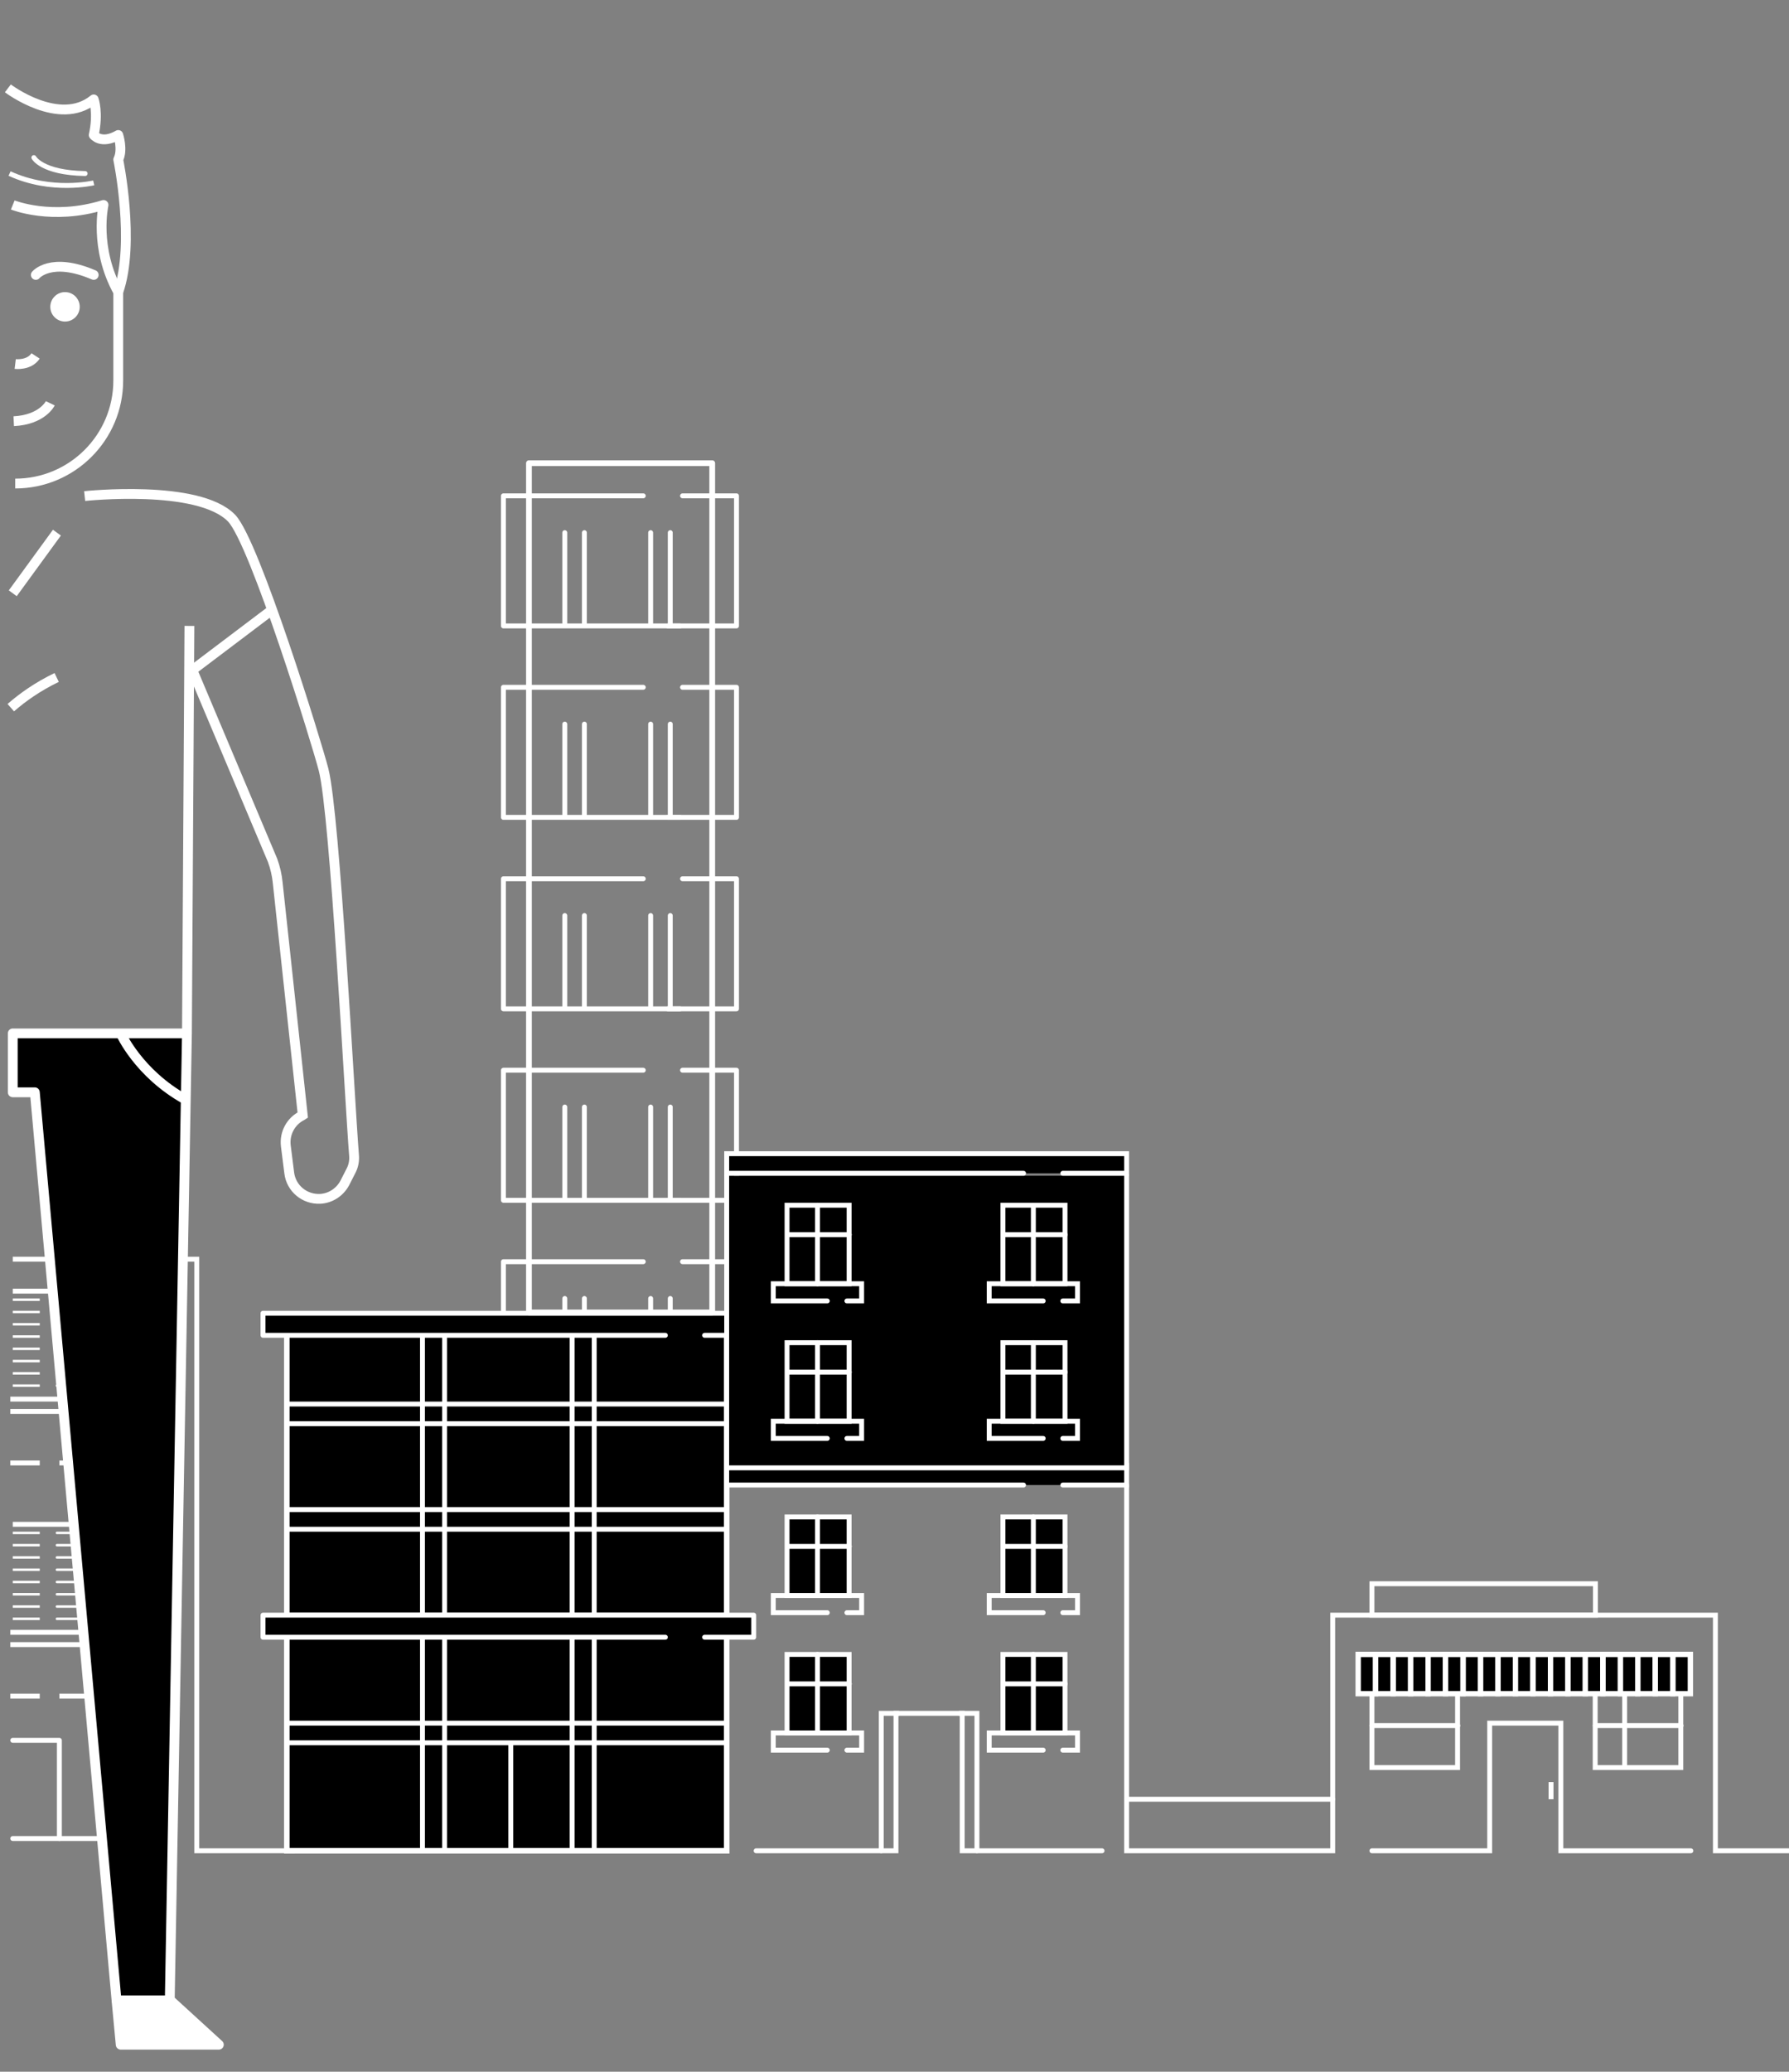 <?xml version="1.0" encoding="utf-8"?>
<!-- Generator: Adobe Illustrator 18.0.0, SVG Export Plug-In . SVG Version: 6.00 Build 0)  -->
<!DOCTYPE svg PUBLIC "-//W3C//DTD SVG 1.1//EN" "http://www.w3.org/Graphics/SVG/1.1/DTD/svg11.dtd">
<svg version="1.1" xmlns="http://www.w3.org/2000/svg" xmlns:xlink="http://www.w3.org/1999/xlink" x="0px" y="0px"
	 viewBox="0 0 729.2 844" enable-background="new 0 0 729.2 844" xml:space="preserve">
<rect x="0" y="0" width="729.2" height="844" fill="#808080" stroke="none"/>
<g id="Layer_2">
</g>
<g id="Layer_1">
</g>
<g id="city">
	
		<polyline fill="none" stroke="#FFFFFF" stroke-width="2" stroke-linecap="round" stroke-linejoin="round" stroke-miterlimit="10" points="
		262.2,514 205.2,514 205.2,567 233.2,567 277.2,567 	"/>
	
		<polyline fill="none" stroke="#FFFFFF" stroke-width="2" stroke-linecap="round" stroke-linejoin="round" stroke-miterlimit="10" points="
		278.2,514 300.2,514 300.2,567 272.2,567 	"/>
	
		<line fill="none" stroke="#FFFFFF" stroke-width="2" stroke-linecap="round" stroke-linejoin="round" stroke-miterlimit="10" x1="230.2" y1="529" x2="230.2" y2="566"/>
	
		<line fill="none" stroke="#FFFFFF" stroke-width="2" stroke-linecap="round" stroke-linejoin="round" stroke-miterlimit="10" x1="238.2" y1="529" x2="238.2" y2="566"/>
	
		<line fill="none" stroke="#FFFFFF" stroke-width="2" stroke-linecap="round" stroke-linejoin="round" stroke-miterlimit="10" x1="265.2" y1="529" x2="265.2" y2="566"/>
	
		<line fill="none" stroke="#FFFFFF" stroke-width="2" stroke-linecap="round" stroke-linejoin="round" stroke-miterlimit="10" x1="273.2" y1="566" x2="273.2" y2="529"/>
	
		<polyline fill="none" stroke="#FFFFFF" stroke-width="2" stroke-linecap="round" stroke-linejoin="round" stroke-miterlimit="10" points="
		262.2,436 205.2,436 205.2,489 233.2,489 277.2,489 	"/>
	
		<polyline fill="none" stroke="#FFFFFF" stroke-width="2" stroke-linecap="round" stroke-linejoin="round" stroke-miterlimit="10" points="
		278.2,436 300.2,436 300.2,489 272.2,489 	"/>
	
		<line fill="none" stroke="#FFFFFF" stroke-width="2" stroke-linecap="round" stroke-linejoin="round" stroke-miterlimit="10" x1="230.2" y1="451" x2="230.2" y2="488"/>
	
		<line fill="none" stroke="#FFFFFF" stroke-width="2" stroke-linecap="round" stroke-linejoin="round" stroke-miterlimit="10" x1="238.2" y1="451" x2="238.2" y2="488"/>
	
		<line fill="none" stroke="#FFFFFF" stroke-width="2" stroke-linecap="round" stroke-linejoin="round" stroke-miterlimit="10" x1="265.2" y1="451" x2="265.2" y2="488"/>
	
		<line fill="none" stroke="#FFFFFF" stroke-width="2" stroke-linecap="round" stroke-linejoin="round" stroke-miterlimit="10" x1="273.2" y1="488" x2="273.2" y2="451"/>
	
		<polyline fill="none" stroke="#FFFFFF" stroke-width="2" stroke-linecap="round" stroke-linejoin="round" stroke-miterlimit="10" points="
		262.2,358 205.2,358 205.2,411 233.2,411 277.2,411 	"/>
	
		<polyline fill="none" stroke="#FFFFFF" stroke-width="2" stroke-linecap="round" stroke-linejoin="round" stroke-miterlimit="10" points="
		278.2,358 300.2,358 300.2,411 272.2,411 	"/>
	
		<line fill="none" stroke="#FFFFFF" stroke-width="2" stroke-linecap="round" stroke-linejoin="round" stroke-miterlimit="10" x1="230.2" y1="373" x2="230.2" y2="410"/>
	
		<line fill="none" stroke="#FFFFFF" stroke-width="2" stroke-linecap="round" stroke-linejoin="round" stroke-miterlimit="10" x1="238.2" y1="373" x2="238.2" y2="410"/>
	
		<line fill="none" stroke="#FFFFFF" stroke-width="2" stroke-linecap="round" stroke-linejoin="round" stroke-miterlimit="10" x1="265.2" y1="373" x2="265.2" y2="410"/>
	
		<line fill="none" stroke="#FFFFFF" stroke-width="2" stroke-linecap="round" stroke-linejoin="round" stroke-miterlimit="10" x1="273.2" y1="410" x2="273.2" y2="373"/>
	
		<polyline fill="none" stroke="#FFFFFF" stroke-width="2" stroke-linecap="round" stroke-linejoin="round" stroke-miterlimit="10" points="
		262.2,280 205.2,280 205.2,333 233.2,333 277.2,333 	"/>
	
		<polyline fill="none" stroke="#FFFFFF" stroke-width="2" stroke-linecap="round" stroke-linejoin="round" stroke-miterlimit="10" points="
		278.2,280 300.2,280 300.2,333 272.2,333 	"/>
	
		<line fill="none" stroke="#FFFFFF" stroke-width="2" stroke-linecap="round" stroke-linejoin="round" stroke-miterlimit="10" x1="230.2" y1="295" x2="230.2" y2="332"/>
	
		<line fill="none" stroke="#FFFFFF" stroke-width="2" stroke-linecap="round" stroke-linejoin="round" stroke-miterlimit="10" x1="238.2" y1="295" x2="238.2" y2="332"/>
	
		<line fill="none" stroke="#FFFFFF" stroke-width="2" stroke-linecap="round" stroke-linejoin="round" stroke-miterlimit="10" x1="265.2" y1="295" x2="265.2" y2="332"/>
	
		<line fill="none" stroke="#FFFFFF" stroke-width="2" stroke-linecap="round" stroke-linejoin="round" stroke-miterlimit="10" x1="273.2" y1="332" x2="273.2" y2="295"/>
	
		<polyline fill="none" stroke="#FFFFFF" stroke-width="2" stroke-linecap="round" stroke-linejoin="round" stroke-miterlimit="10" points="
		262.2,202 205.2,202 205.2,255 233.2,255 277.2,255 	"/>
	
		<polyline fill="none" stroke="#FFFFFF" stroke-width="2" stroke-linecap="round" stroke-linejoin="round" stroke-miterlimit="10" points="
		278.2,202 300.2,202 300.2,255 272.2,255 	"/>
	
		<line fill="none" stroke="#FFFFFF" stroke-width="2" stroke-linecap="round" stroke-linejoin="round" stroke-miterlimit="10" x1="230.2" y1="217" x2="230.2" y2="254"/>
	
		<line fill="none" stroke="#FFFFFF" stroke-width="2" stroke-linecap="round" stroke-linejoin="round" stroke-miterlimit="10" x1="238.2" y1="217" x2="238.2" y2="254"/>
	
		<line fill="none" stroke="#FFFFFF" stroke-width="2" stroke-linecap="round" stroke-linejoin="round" stroke-miterlimit="10" x1="265.2" y1="217" x2="265.2" y2="254"/>
	
		<line fill="none" stroke="#FFFFFF" stroke-width="2" stroke-linecap="round" stroke-linejoin="round" stroke-miterlimit="10" x1="273.2" y1="254" x2="273.2" y2="217"/>
	<polyline fill="none" stroke="#FFFFFF" stroke-width="2" stroke-miterlimit="10" points="120.2,754 88.2,754 80.2,754 80.2,513 
		5.2,513 	"/>
	<polyline fill="none" stroke="#FFFFFF" stroke-width="2" stroke-miterlimit="10" points="5.2,526 63.2,526 63.2,569 	"/>
	<polyline fill="none" stroke="#FFFFFF" stroke-width="2" stroke-linejoin="round" stroke-miterlimit="10" points="4.2,570 
		69.2,570 69.2,596 24.2,596 	"/>
	<line fill="none" stroke="#FFFFFF" stroke-width="2" stroke-miterlimit="10" x1="4.2" y1="596" x2="16.2" y2="596"/>
	<line fill="none" stroke="#FFFFFF" stroke-miterlimit="10" x1="5.2" y1="529.5" x2="16.2" y2="529.5"/>
	<line fill="none" stroke="#FFFFFF" stroke-linecap="round" stroke-miterlimit="10" x1="23.2" y1="529.5" x2="63.2" y2="529.5"/>
	<line fill="none" stroke="#FFFFFF" stroke-miterlimit="10" x1="5.2" y1="534.5" x2="16.2" y2="534.5"/>
	<line fill="none" stroke="#FFFFFF" stroke-linecap="round" stroke-miterlimit="10" x1="23.2" y1="534.5" x2="63.2" y2="534.5"/>
	<line fill="none" stroke="#FFFFFF" stroke-miterlimit="10" x1="5.2" y1="539.5" x2="16.2" y2="539.5"/>
	<line fill="none" stroke="#FFFFFF" stroke-linecap="round" stroke-miterlimit="10" x1="23.2" y1="539.5" x2="63.2" y2="539.5"/>
	<line fill="none" stroke="#FFFFFF" stroke-miterlimit="10" x1="5.2" y1="544.5" x2="16.2" y2="544.5"/>
	<line fill="none" stroke="#FFFFFF" stroke-linecap="round" stroke-miterlimit="10" x1="23.2" y1="544.5" x2="63.2" y2="544.5"/>
	<line fill="none" stroke="#FFFFFF" stroke-miterlimit="10" x1="5.2" y1="549.5" x2="16.2" y2="549.5"/>
	<line fill="none" stroke="#FFFFFF" stroke-linecap="round" stroke-miterlimit="10" x1="23.2" y1="549.5" x2="63.2" y2="549.5"/>
	<line fill="none" stroke="#FFFFFF" stroke-miterlimit="10" x1="5.2" y1="554.5" x2="16.2" y2="554.5"/>
	<line fill="none" stroke="#FFFFFF" stroke-linecap="round" stroke-miterlimit="10" x1="23.2" y1="554.5" x2="63.2" y2="554.5"/>
	<line fill="none" stroke="#FFFFFF" stroke-miterlimit="10" x1="5.2" y1="559.5" x2="16.2" y2="559.5"/>
	<line fill="none" stroke="#FFFFFF" stroke-linecap="round" stroke-miterlimit="10" x1="23.2" y1="559.5" x2="63.2" y2="559.5"/>
	<line fill="none" stroke="#FFFFFF" stroke-miterlimit="10" x1="5.2" y1="564.5" x2="16.2" y2="564.5"/>
	<line fill="none" stroke="#FFFFFF" stroke-linecap="round" stroke-miterlimit="10" x1="23.2" y1="564.5" x2="63.2" y2="564.5"/>
	
		<line fill="none" stroke="#FFFFFF" stroke-width="2" stroke-linejoin="round" stroke-miterlimit="10" x1="69.2" y1="575" x2="4.2" y2="575"/>
	<polyline fill="none" stroke="#FFFFFF" stroke-width="2" stroke-miterlimit="10" points="5.2,621 63.2,621 63.2,664 	"/>
	<polyline fill="none" stroke="#FFFFFF" stroke-width="2" stroke-linejoin="round" stroke-miterlimit="10" points="4.2,665 
		69.2,665 69.2,691 24.2,691 	"/>
	<line fill="none" stroke="#FFFFFF" stroke-width="2" stroke-miterlimit="10" x1="4.2" y1="691" x2="16.2" y2="691"/>
	<line fill="none" stroke="#FFFFFF" stroke-miterlimit="10" x1="5.2" y1="624.5" x2="16.2" y2="624.5"/>
	<line fill="none" stroke="#FFFFFF" stroke-linecap="round" stroke-miterlimit="10" x1="23.2" y1="624.5" x2="63.2" y2="624.5"/>
	<line fill="none" stroke="#FFFFFF" stroke-miterlimit="10" x1="5.2" y1="629.5" x2="16.2" y2="629.5"/>
	<line fill="none" stroke="#FFFFFF" stroke-linecap="round" stroke-miterlimit="10" x1="23.2" y1="629.5" x2="63.2" y2="629.5"/>
	<line fill="none" stroke="#FFFFFF" stroke-miterlimit="10" x1="5.2" y1="634.5" x2="16.2" y2="634.5"/>
	<line fill="none" stroke="#FFFFFF" stroke-linecap="round" stroke-miterlimit="10" x1="23.2" y1="634.5" x2="63.2" y2="634.5"/>
	<line fill="none" stroke="#FFFFFF" stroke-miterlimit="10" x1="5.2" y1="639.5" x2="16.2" y2="639.5"/>
	<line fill="none" stroke="#FFFFFF" stroke-linecap="round" stroke-miterlimit="10" x1="23.2" y1="639.5" x2="63.2" y2="639.5"/>
	<line fill="none" stroke="#FFFFFF" stroke-miterlimit="10" x1="5.2" y1="644.5" x2="16.2" y2="644.5"/>
	<line fill="none" stroke="#FFFFFF" stroke-linecap="round" stroke-miterlimit="10" x1="23.2" y1="644.5" x2="63.2" y2="644.5"/>
	<line fill="none" stroke="#FFFFFF" stroke-miterlimit="10" x1="5.2" y1="649.5" x2="16.2" y2="649.5"/>
	<line fill="none" stroke="#FFFFFF" stroke-linecap="round" stroke-miterlimit="10" x1="23.2" y1="649.5" x2="63.2" y2="649.5"/>
	<line fill="none" stroke="#FFFFFF" stroke-miterlimit="10" x1="5.2" y1="654.5" x2="16.2" y2="654.5"/>
	<line fill="none" stroke="#FFFFFF" stroke-linecap="round" stroke-miterlimit="10" x1="23.2" y1="654.5" x2="63.2" y2="654.5"/>
	<line fill="none" stroke="#FFFFFF" stroke-miterlimit="10" x1="5.2" y1="659.5" x2="16.2" y2="659.5"/>
	<line fill="none" stroke="#FFFFFF" stroke-linecap="round" stroke-miterlimit="10" x1="23.2" y1="659.5" x2="63.2" y2="659.5"/>
	
		<line fill="none" stroke="#FFFFFF" stroke-width="2" stroke-linejoin="round" stroke-miterlimit="10" x1="69.2" y1="670" x2="4.2" y2="670"/>
	<rect x="116.9" y="536.5" stroke="#FFFFFF" stroke-width="2.259" stroke-miterlimit="10" width="179.3" height="217.5"/>
	<line fill="none" stroke="#FFFFFF" stroke-width="2" stroke-miterlimit="10" x1="117.2" y1="572" x2="295.2" y2="572"/>
	<line fill="none" stroke="#FFFFFF" stroke-width="2" stroke-miterlimit="10" x1="117.2" y1="580" x2="295.2" y2="580"/>
	<line fill="none" stroke="#FFFFFF" stroke-width="2" stroke-miterlimit="10" x1="181.2" y1="537" x2="181.2" y2="754"/>
	<line fill="none" stroke="#FFFFFF" stroke-width="2" stroke-miterlimit="10" x1="172.2" y1="537" x2="172.2" y2="754"/>
	<line fill="none" stroke="#FFFFFF" stroke-width="2" stroke-miterlimit="10" x1="242.2" y1="537" x2="242.2" y2="754"/>
	<line fill="none" stroke="#FFFFFF" stroke-width="2" stroke-miterlimit="10" x1="233.2" y1="537" x2="233.2" y2="754"/>
	<line fill="none" stroke="#FFFFFF" stroke-width="2" stroke-miterlimit="10" x1="117.2" y1="615" x2="295.2" y2="615"/>
	<line fill="none" stroke="#FFFFFF" stroke-width="2" stroke-miterlimit="10" x1="117.2" y1="623" x2="295.2" y2="623"/>
	<line fill="none" stroke="#FFFFFF" stroke-width="2" stroke-miterlimit="10" x1="117.2" y1="658" x2="295.2" y2="658"/>
	<line fill="none" stroke="#FFFFFF" stroke-width="2" stroke-miterlimit="10" x1="117.2" y1="663" x2="295.2" y2="663"/>
	<line fill="none" stroke="#FFFFFF" stroke-width="2" stroke-miterlimit="10" x1="117.2" y1="702" x2="295.2" y2="702"/>
	<line fill="none" stroke="#FFFFFF" stroke-width="2" stroke-miterlimit="10" x1="117.2" y1="710" x2="295.2" y2="710"/>
	<line fill="none" stroke="#FFFFFF" stroke-width="2" stroke-miterlimit="10" x1="208.2" y1="710" x2="208.2" y2="754"/>
	<polyline stroke="#FFFFFF" stroke-width="2" stroke-linecap="round" stroke-linejoin="round" stroke-miterlimit="10" points="
		271.2,544 107.2,544 107.2,535 307.2,535 307.2,544 287.2,544 	"/>
	<polyline stroke="#FFFFFF" stroke-width="2" stroke-linecap="round" stroke-linejoin="round" stroke-miterlimit="10" points="
		271.2,667 107.2,667 107.2,658 307.2,658 307.2,667 287.2,667 	"/>
	
		<rect x="215.6" y="188.7" fill="none" stroke="#FFFFFF" stroke-width="2.346" stroke-linejoin="round" stroke-miterlimit="10" width="74.7" height="346"/>
	
		<polyline fill="none" stroke="#FFFFFF" stroke-width="2" stroke-linecap="round" stroke-linejoin="round" stroke-miterlimit="10" points="
		50.2,754 44.2,754 44.2,749 5.2,749 	"/>
	
		<polyline fill="none" stroke="#FFFFFF" stroke-width="2" stroke-linecap="round" stroke-linejoin="round" stroke-miterlimit="10" points="
		5.2,709 24.2,709 24.2,749 	"/>
	<polyline stroke="#FFFFFF" stroke-width="2" stroke-linecap="round" stroke-miterlimit="10" points="417.2,605 296.2,605 
		296.2,597 459.2,597 459.2,605 433.2,605 	"/>
	<polyline stroke="#FFFFFF" stroke-width="2" stroke-linecap="round" stroke-miterlimit="10" points="296.2,479 296.2,598 
		459.2,598 459.2,479 	"/>
	<polyline stroke="#FFFFFF" stroke-width="2" stroke-linecap="round" stroke-miterlimit="10" points="417.2,478 296.2,478 
		296.2,470 459.2,470 459.2,478 433.2,478 	"/>
	
		<rect x="408.8" y="491" stroke="#FFFFFF" stroke-width="2" stroke-linecap="round" stroke-miterlimit="10" width="25.3" height="32"/>
	
		<line fill="none" stroke="#FFFFFF" stroke-width="2" stroke-linecap="round" stroke-miterlimit="10" x1="421.2" y1="491" x2="421.2" y2="523"/>
	
		<line fill="none" stroke="#FFFFFF" stroke-width="2" stroke-linecap="round" stroke-miterlimit="10" x1="409.2" y1="503" x2="434.2" y2="503"/>
	<polyline fill="none" stroke="#FFFFFF" stroke-width="2" stroke-linecap="round" stroke-miterlimit="10" points="433.2,530 
		439.2,530 439.2,523 403.2,523 403.2,530 425.2,530 	"/>
	
		<rect x="320.8" y="491" stroke="#FFFFFF" stroke-width="2" stroke-linecap="round" stroke-miterlimit="10" width="25.3" height="32"/>
	
		<line fill="none" stroke="#FFFFFF" stroke-width="2" stroke-linecap="round" stroke-miterlimit="10" x1="333.2" y1="491" x2="333.2" y2="523"/>
	
		<line fill="none" stroke="#FFFFFF" stroke-width="2" stroke-linecap="round" stroke-miterlimit="10" x1="321.2" y1="503" x2="346.2" y2="503"/>
	<polyline fill="none" stroke="#FFFFFF" stroke-width="2" stroke-linecap="round" stroke-miterlimit="10" points="345.2,530 
		351.2,530 351.2,523 315.2,523 315.2,530 337.2,530 	"/>
	
		<rect x="408.8" y="547" stroke="#FFFFFF" stroke-width="2" stroke-linecap="round" stroke-miterlimit="10" width="25.3" height="32"/>
	
		<line fill="none" stroke="#FFFFFF" stroke-width="2" stroke-linecap="round" stroke-miterlimit="10" x1="421.2" y1="547" x2="421.2" y2="579"/>
	
		<line fill="none" stroke="#FFFFFF" stroke-width="2" stroke-linecap="round" stroke-miterlimit="10" x1="409.2" y1="559" x2="434.2" y2="559"/>
	<polyline fill="none" stroke="#FFFFFF" stroke-width="2" stroke-linecap="round" stroke-miterlimit="10" points="433.2,586 
		439.2,586 439.2,579 403.2,579 403.2,586 425.2,586 	"/>
	
		<rect x="320.8" y="547" stroke="#FFFFFF" stroke-width="2" stroke-linecap="round" stroke-miterlimit="10" width="25.3" height="32"/>
	
		<line fill="none" stroke="#FFFFFF" stroke-width="2" stroke-linecap="round" stroke-miterlimit="10" x1="333.2" y1="547" x2="333.2" y2="579"/>
	
		<line fill="none" stroke="#FFFFFF" stroke-width="2" stroke-linecap="round" stroke-miterlimit="10" x1="321.2" y1="559" x2="346.2" y2="559"/>
	<polyline fill="none" stroke="#FFFFFF" stroke-width="2" stroke-linecap="round" stroke-miterlimit="10" points="345.2,586 
		351.2,586 351.2,579 315.2,579 315.2,586 337.2,586 	"/>
	
		<rect x="408.8" y="618" stroke="#FFFFFF" stroke-width="2" stroke-linecap="round" stroke-miterlimit="10" width="25.3" height="32"/>
	
		<line fill="none" stroke="#FFFFFF" stroke-width="2" stroke-linecap="round" stroke-miterlimit="10" x1="421.2" y1="618" x2="421.2" y2="650"/>
	
		<line fill="none" stroke="#FFFFFF" stroke-width="2" stroke-linecap="round" stroke-miterlimit="10" x1="409.2" y1="630" x2="434.2" y2="630"/>
	<polyline fill="none" stroke="#FFFFFF" stroke-width="2" stroke-linecap="round" stroke-miterlimit="10" points="433.2,657 
		439.2,657 439.2,650 403.2,650 403.2,657 425.2,657 	"/>
	
		<rect x="320.8" y="618" stroke="#FFFFFF" stroke-width="2" stroke-linecap="round" stroke-miterlimit="10" width="25.3" height="32"/>
	
		<line fill="none" stroke="#FFFFFF" stroke-width="2" stroke-linecap="round" stroke-miterlimit="10" x1="333.2" y1="618" x2="333.2" y2="650"/>
	
		<line fill="none" stroke="#FFFFFF" stroke-width="2" stroke-linecap="round" stroke-miterlimit="10" x1="321.2" y1="630" x2="346.2" y2="630"/>
	<polyline fill="none" stroke="#FFFFFF" stroke-width="2" stroke-linecap="round" stroke-miterlimit="10" points="345.2,657 
		351.2,657 351.2,650 315.2,650 315.2,657 337.2,657 	"/>
	
		<rect x="408.8" y="674" stroke="#FFFFFF" stroke-width="2" stroke-linecap="round" stroke-miterlimit="10" width="25.3" height="32"/>
	
		<line fill="none" stroke="#FFFFFF" stroke-width="2" stroke-linecap="round" stroke-miterlimit="10" x1="421.2" y1="674" x2="421.2" y2="706"/>
	
		<line fill="none" stroke="#FFFFFF" stroke-width="2" stroke-linecap="round" stroke-miterlimit="10" x1="409.2" y1="686" x2="434.2" y2="686"/>
	<polyline fill="none" stroke="#FFFFFF" stroke-width="2" stroke-linecap="round" stroke-miterlimit="10" points="433.2,713 
		439.2,713 439.2,706 403.2,706 403.2,713 425.2,713 	"/>
	
		<rect x="320.8" y="674" stroke="#FFFFFF" stroke-width="2" stroke-linecap="round" stroke-miterlimit="10" width="25.3" height="32"/>
	
		<line fill="none" stroke="#FFFFFF" stroke-width="2" stroke-linecap="round" stroke-miterlimit="10" x1="333.2" y1="674" x2="333.2" y2="706"/>
	
		<line fill="none" stroke="#FFFFFF" stroke-width="2" stroke-linecap="round" stroke-miterlimit="10" x1="321.2" y1="686" x2="346.2" y2="686"/>
	<polyline fill="none" stroke="#FFFFFF" stroke-width="2" stroke-linecap="round" stroke-miterlimit="10" points="345.2,713 
		351.2,713 351.2,706 315.2,706 315.2,713 337.2,713 	"/>
	<polyline fill="none" stroke="#FFFFFF" stroke-width="2" stroke-linecap="round" stroke-miterlimit="10" points="459.2,605 
		459.2,754 543.2,754 543.2,658 699.2,658 699.2,754 729.2,754 	"/>
	<polyline fill="none" stroke="#FFFFFF" stroke-width="2" stroke-linecap="round" stroke-miterlimit="10" points="449.2,754 
		392.2,754 392.2,698 378.2,698 369.2,698 365.2,698 365.2,754 308.2,754 	"/>
	<path fill="none" stroke="#FFFFFF" stroke-width="2" stroke-linecap="round" stroke-miterlimit="10" d="M304.2,754"/>
	<path fill="none" stroke="#FFFFFF" stroke-width="2" stroke-linecap="round" stroke-miterlimit="10" d="M361.2,754"/>
	<polyline fill="none" stroke="#FFFFFF" stroke-width="2" stroke-linecap="round" stroke-miterlimit="10" points="359.2,754 
		359.2,698 366.2,698 	"/>
	<polyline fill="none" stroke="#FFFFFF" stroke-width="2" stroke-linecap="round" stroke-miterlimit="10" points="398.2,754 
		398.2,698 391.2,698 	"/>
	
		<line fill="none" stroke="#FFFFFF" stroke-width="2" stroke-linecap="round" stroke-miterlimit="10" x1="459.2" y1="733" x2="543.2" y2="733"/>
	<polyline fill="none" stroke="#FFFFFF" stroke-width="2" stroke-linecap="round" stroke-miterlimit="10" points="559.2,754 
		607.2,754 607.2,702 636.2,702 636.2,754 689.2,754 	"/>
	
		<rect x="559.2" y="686" fill="none" stroke="#FFFFFF" stroke-width="2" stroke-linecap="round" stroke-miterlimit="10" width="34.9" height="34.1"/>
	
		<line fill="none" stroke="#FFFFFF" stroke-width="2" stroke-linecap="round" stroke-miterlimit="10" x1="559.2" y1="703" x2="594.2" y2="703"/>
	
		<rect x="650.2" y="686" fill="none" stroke="#FFFFFF" stroke-width="2" stroke-linecap="round" stroke-miterlimit="10" width="34.9" height="34.1"/>
	
		<line fill="none" stroke="#FFFFFF" stroke-width="2" stroke-linecap="round" stroke-miterlimit="10" x1="650.2" y1="703" x2="685.2" y2="703"/>
	
		<line fill="none" stroke="#FFFFFF" stroke-width="2" stroke-linecap="round" stroke-miterlimit="10" x1="662.2" y1="686" x2="662.2" y2="720"/>
	
		<rect x="559.2" y="645.2" fill="none" stroke="#FFFFFF" stroke-width="2" stroke-linecap="round" stroke-miterlimit="10" width="91.1" height="12.8"/>
	<rect x="553.6" y="674" stroke="#FFFFFF" stroke-width="2.179" stroke-miterlimit="10" width="7.1" height="16"/>
	<rect x="560.7" y="674" stroke="#FFFFFF" stroke-width="2.179" stroke-miterlimit="10" width="7.1" height="16"/>
	<rect x="567.9" y="674" stroke="#FFFFFF" stroke-width="2.179" stroke-miterlimit="10" width="7.1" height="16"/>
	<rect x="575" y="674" stroke="#FFFFFF" stroke-width="2.179" stroke-miterlimit="10" width="7.1" height="16"/>
	<rect x="582.1" y="674" stroke="#FFFFFF" stroke-width="2.179" stroke-miterlimit="10" width="7.1" height="16"/>
	<rect x="589.2" y="674" stroke="#FFFFFF" stroke-width="2.179" stroke-miterlimit="10" width="7.1" height="16"/>
	<rect x="596.4" y="674" stroke="#FFFFFF" stroke-width="2.179" stroke-miterlimit="10" width="7.1" height="16"/>
	<rect x="603.5" y="674" stroke="#FFFFFF" stroke-width="2.179" stroke-miterlimit="10" width="7.1" height="16"/>
	<rect x="610.6" y="674" stroke="#FFFFFF" stroke-width="2.179" stroke-miterlimit="10" width="7.1" height="16"/>
	<rect x="617.7" y="674" stroke="#FFFFFF" stroke-width="2.179" stroke-miterlimit="10" width="7.1" height="16"/>
	<rect x="624.9" y="674" stroke="#FFFFFF" stroke-width="2.179" stroke-miterlimit="10" width="7.1" height="16"/>
	<rect x="632" y="674" stroke="#FFFFFF" stroke-width="2.179" stroke-miterlimit="10" width="7.1" height="16"/>
	<rect x="639.1" y="674" stroke="#FFFFFF" stroke-width="2.179" stroke-miterlimit="10" width="7.1" height="16"/>
	<rect x="646.2" y="674" stroke="#FFFFFF" stroke-width="2.179" stroke-miterlimit="10" width="7.1" height="16"/>
	<rect x="653.4" y="674" stroke="#FFFFFF" stroke-width="2.179" stroke-miterlimit="10" width="7.1" height="16"/>
	<rect x="660.5" y="674" stroke="#FFFFFF" stroke-width="2.179" stroke-miterlimit="10" width="7.1" height="16"/>
	<rect x="667.6" y="674" stroke="#FFFFFF" stroke-width="2.179" stroke-miterlimit="10" width="7.1" height="16"/>
	<rect x="674.7" y="674" stroke="#FFFFFF" stroke-width="2.179" stroke-miterlimit="10" width="7.1" height="16"/>
	<rect x="681.9" y="674" stroke="#FFFFFF" stroke-width="2.179" stroke-miterlimit="10" width="7.1" height="16"/>
	<line fill="none" stroke="#FFFFFF" stroke-width="2" stroke-miterlimit="10" x1="632.2" y1="726" x2="632.2" y2="733"/>
</g>
<g id="man" display="none">
</g>
<g id="Layer_5">
	<polygon stroke="#FFFFFF" stroke-width="4" stroke-linejoin="round" stroke-miterlimit="10" points="69.2,814.7 76.2,421 5.2,421 
		5.2,445 14.2,445 47.5,815 69.5,815 	"/>
	<path fill="none" stroke="#FFFFFF" stroke-width="4" stroke-miterlimit="10" d="M111.1,248.3L78.4,273l32.7,77.5
		c1.1,3,1.8,6.1,2.1,9.2l10.2,94.6l-0.3,0.2c-4.6,2.3-7.2,7.2-6.6,12.3l1.4,11.1c0.8,6.3,6.3,10.8,12.6,10.5h0c4.2-0.2,8-2.7,10-6.4
		l2.5-4.9c1.1-2,1.5-4.3,1.3-6.5c-1.8-22.5-7.7-138.5-12.4-157c-2.5-9.9-28-92.6-37.5-102.5c-13.5-14-59.9-9-59.9-9"/>
	<path fill="none" stroke="#FFFFFF" stroke-width="4" stroke-miterlimit="10" d="M49.2,421c0,0,7.2,16.3,26.5,27"/>
	<path fill="none" stroke="#FFFFFF" stroke-width="4" stroke-miterlimit="10" d="M20.5,164.3c0,0-3.2,6.7-14.9,7.3"/>
	<path fill="none" stroke="#FFFFFF" stroke-width="4" stroke-miterlimit="10" d="M6.2,148.3c0,0,5.7,0.7,8.3-3.3"/>
	<circle fill="#FFFFFF" cx="26.5" cy="125" r="6"/>
	<line fill="none" stroke="#FFFFFF" stroke-width="4" stroke-miterlimit="10" x1="5.2" y1="241.7" x2="23.2" y2="217"/>
	<line fill="none" stroke="#FFFFFF" stroke-width="4" stroke-miterlimit="10" x1="76.2" y1="421" x2="77.2" y2="255"/>
	<path fill="none" stroke="#FFFFFF" stroke-width="4" stroke-miterlimit="10" d="M4.4,288.3c4.8-4.2,11-8.6,18.7-12.3"/>
	<path fill="none" stroke="#FFFFFF" stroke-width="4" stroke-linecap="round" stroke-miterlimit="10" d="M14.6,112
		c0,0,6.1-7.5,23.6,0"/>
	<path fill="none" stroke="#FFFFFF" stroke-width="4" stroke-linejoin="round" stroke-miterlimit="10" d="M5.2,83.5c0,0,16,6.5,37,0
		c0,0-4,17.5,6,35.5v36c0,23.2-18.8,42-42,42h0"/>
	<path fill="none" stroke="#FFFFFF" stroke-width="4" stroke-linejoin="round" stroke-miterlimit="10" d="M3.2,36
		c0,0,21,15.9,35,4.5c0,0,2,5.5,0,14.5c0,0,3,4,10,0c0,0,2,6,0,10c0,0,7,34,0,54"/>
	<path fill="none" stroke="#FFFFFF" stroke-width="2" stroke-miterlimit="10" d="M38.2,74.5c0,0-17.2,4.1-34.3-3.8"/>
	<path fill="none" stroke="#FFFFFF" stroke-width="2" stroke-linecap="round" stroke-miterlimit="10" d="M13.8,64.2
		c0,0,3.2,6.2,20.9,6.5"/>
	<polygon fill="#FFFFFF" stroke="#FFFFFF" stroke-width="4" stroke-linejoin="round" stroke-miterlimit="10" points="47.5,815 
		49.2,833 89.2,833 69.5,815 	"/>
</g>
<g id="black">
</g>
</svg>
